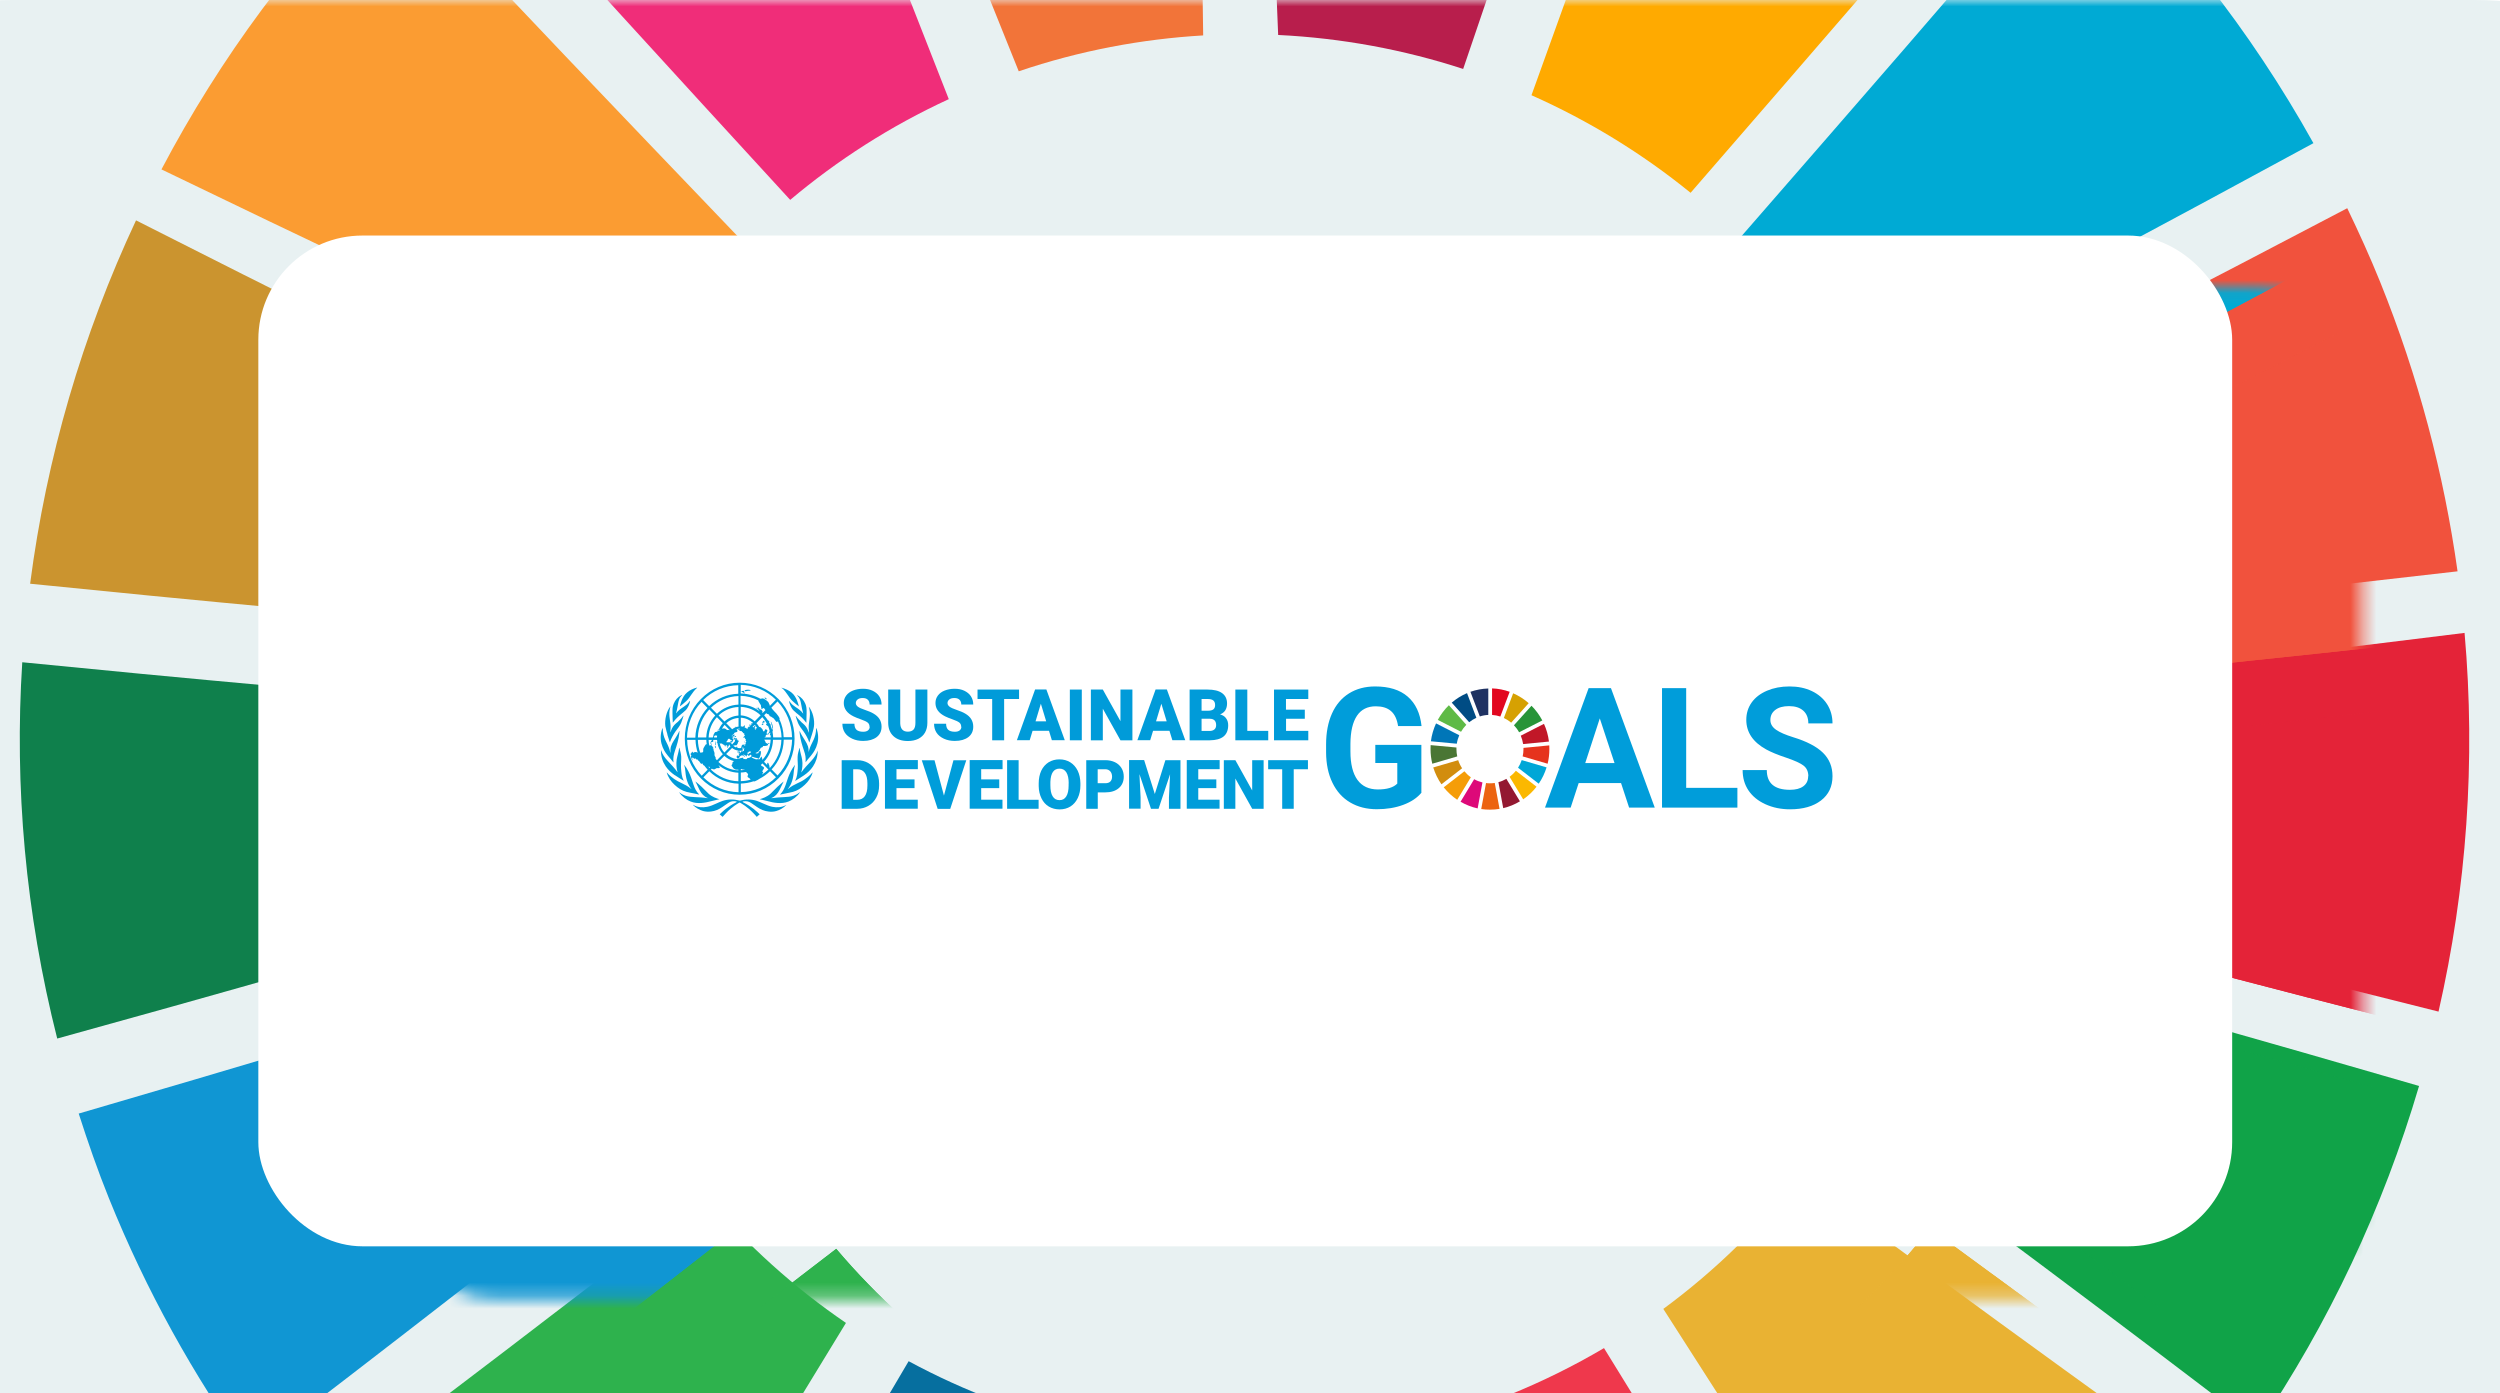 <svg width="192" height="107" viewBox="0 0 192 107" fill="none" xmlns="http://www.w3.org/2000/svg">
<rect x="-31" width="253.034" height="113.579" rx="32" fill="#E8F1F2"/>
<mask id="mask0_558_825" style="mask-type:alpha" maskUnits="userSpaceOnUse" x="-31" y="0" width="254" height="114">
<rect x="-31" width="253.034" height="113.579" rx="32" fill="#E8F1F2"/>
</mask>
<g mask="url(#mask0_558_825)">
<path d="M58.483 -29.544C49.303 -25.605 41.063 -20.372 33.889 -14.136C37.669 -9.912 41.903 -5.205 47.534 0.977C51.39 5.213 56.178 10.43 60.687 15.351C64.311 12.302 68.381 9.681 72.867 7.615C70.436 1.41 67.856 -5.161 65.787 -10.493C62.759 -18.291 60.5 -24.216 58.484 -29.544H58.483Z" fill="#F02D79"/>
<path d="M63.527 -31.545C65.588 -26.243 67.913 -20.309 71.024 -12.501C73.132 -7.209 75.762 -0.685 78.239 5.476C82.915 3.892 87.673 2.998 92.404 2.72C92.312 -3.972 92.206 -11.067 92.144 -16.814C92.054 -25.152 92.023 -31.468 92.01 -37.151C82.503 -36.789 72.911 -34.954 63.528 -31.545L63.527 -31.545Z" fill="#F27439"/>
<path d="M29.682 -10.264C22.695 -3.398 16.894 4.472 12.4 13.01C17.531 15.493 23.296 18.261 30.916 21.865C36.062 24.3 42.428 27.283 48.436 30.104C50.794 25.938 53.699 22.071 57.114 18.628C52.432 13.736 47.448 8.538 43.433 4.319C37.77 -1.636 33.525 -6.155 29.68 -10.264H29.682Z" fill="#FB9C32"/>
<path d="M96.713 -37.216C96.877 -31.464 97.083 -24.956 97.403 -16.417C97.612 -10.798 97.898 -3.871 98.163 2.686C103.023 2.922 107.799 3.804 112.371 5.295C114.55 -1.102 116.858 -7.905 118.746 -13.399C121.42 -21.181 123.474 -27.042 125.349 -32.353C116.18 -35.417 106.525 -37.095 96.713 -37.216Z" fill="#B81E4C"/>
<path d="M10.447 16.923C6.326 25.716 3.572 35.131 2.314 44.83C8.012 45.408 14.434 46.043 22.885 46.827C28.505 47.349 35.444 47.966 42.004 48.555C42.753 43.754 44.144 39.088 46.119 34.68C40.129 31.726 33.776 28.606 28.642 26.055C21.166 22.343 15.519 19.498 10.447 16.924V16.923Z" fill="#CB942F"/>
<path d="M130.986 -30.268C129.125 -24.91 127.048 -18.973 124.255 -11.144C122.317 -5.71 119.892 0.994 117.617 7.314C121.985 9.256 126.1 11.769 129.837 14.807C134.275 9.685 139.012 4.232 142.817 -0.187C148.179 -6.413 152.191 -11.127 155.811 -15.403C148.324 -21.635 139.935 -26.629 130.986 -30.268H130.986Z" fill="#FFAA00"/>
<path d="M1.71 50.861C1.096 60.402 1.959 70.139 4.394 79.76C9.877 78.246 16.013 76.536 24.093 74.23C29.572 72.666 36.334 70.706 42.715 68.864C41.623 64.077 41.214 59.25 41.424 54.497C34.749 53.911 27.67 53.3 21.939 52.781C13.645 52.029 7.367 51.422 1.711 50.861H1.71Z" fill="#0F804C"/>
<path d="M159.716 -11.949C155.981 -7.554 151.767 -2.623 146.196 3.818C142.519 8.068 137.967 13.287 133.66 18.235C137.073 21.597 140.072 25.451 142.544 29.745C148.373 26.664 154.543 23.409 159.532 20.753C166.998 16.779 172.65 13.724 177.67 10.995C172.82 2.285 166.735 -5.41 159.716 -11.949Z" fill="#00AAD4"/>
<path d="M6.045 85.523C6.747 87.709 7.502 89.889 8.375 92.052C11.232 99.129 14.867 105.651 19.116 111.597C23.72 108.087 28.942 104.077 35.753 98.787C40.136 95.382 45.521 91.169 50.632 87.175C48.552 84.084 46.752 80.739 45.302 77.146C44.895 76.137 44.53 75.12 44.188 74.102C37.864 76.023 31.18 78.06 25.752 79.691C17.683 82.115 11.542 83.921 6.045 85.522V85.523Z" fill="#1096D3"/>
<path d="M180.268 15.991C175.191 18.659 169.498 21.633 161.988 25.499C156.96 28.088 150.748 31.252 144.873 34.253C145.22 35.01 145.555 35.775 145.87 36.554C147.413 40.376 148.473 44.269 149.108 48.174C155.61 47.496 162.477 46.785 168.042 46.187C176.546 45.274 183.021 44.542 188.74 43.878C187.694 36.413 185.742 28.957 182.794 21.65C182.014 19.719 181.158 17.841 180.268 15.991Z" fill="#F1523D"/>
<path d="M149.686 53.251C150.013 58.161 149.67 63.043 148.693 67.771C155.023 69.427 161.708 71.178 167.132 72.58C175.397 74.714 181.699 76.303 187.279 77.691C189.429 68.264 190.149 58.46 189.278 48.607C183.572 49.321 177.167 50.105 168.744 51.085C163.14 51.737 156.229 52.511 149.686 53.251Z" fill="#E42338"/>
<path d="M54.225 91.913C48.945 95.966 43.357 100.265 38.816 103.728C32.147 108.815 27.065 112.641 22.498 116.064C28.701 123.728 36.012 130.253 44.077 135.531C47.103 130.698 50.486 125.267 54.899 118.082C57.87 113.242 61.52 107.253 64.969 101.6C61.007 98.894 57.389 95.644 54.226 91.913H54.225Z" fill="#2EB24D"/>
<path d="M147.466 72.579C146.059 77.209 144.039 81.635 141.461 85.737C146.751 89.675 152.344 93.828 156.867 97.216C163.662 102.304 168.813 106.205 173.389 109.695C178.863 101.62 183.03 92.738 185.784 83.402C180.355 81.824 174.303 80.08 166.285 77.825C160.757 76.263 153.91 74.372 147.465 72.579H147.466Z" fill="#10A348"/>
<path d="M69.783 104.54C66.499 110.122 63.025 115.997 60.228 120.78C55.877 128.218 52.587 133.918 49.709 138.94C58.266 143.716 67.535 147.141 77.171 149.073C78.055 143.304 79.076 136.753 80.465 128.201C81.341 122.757 82.461 116.068 83.515 109.706C78.723 108.606 74.099 106.871 69.783 104.54Z" fill="#066F9F"/>
<path d="M138.217 90.342C135.234 94.147 131.733 97.589 127.742 100.524C131.232 105.967 134.901 111.706 137.9 116.353C142.583 123.612 146.194 129.138 149.38 133.982C157.539 128.302 164.618 121.462 170.456 113.766C165.774 110.417 160.525 106.644 153.658 101.644C149.108 98.331 143.518 94.224 138.218 90.342H138.217Z" fill="#E9B233"/>
<path d="M123.187 103.534C120.877 104.897 118.44 106.106 115.879 107.14C113.894 107.942 111.888 108.6 109.873 109.154C111.075 115.614 112.344 122.441 113.393 127.972C114.981 136.349 116.228 142.72 117.348 148.356C121.859 147.276 126.347 145.855 130.779 144.066C135.51 142.156 139.992 139.894 144.226 137.343C141.207 132.571 137.883 127.291 133.525 120.276C130.464 115.363 126.723 109.268 123.188 103.535L123.187 103.534Z" fill="#EF384C"/>
</g>
<g filter="url(#filter0_d_558_825)">
<mask id="mask1_558_825" style="mask-type:alpha" maskUnits="userSpaceOnUse" x="19" y="18" width="153" height="78">
<rect x="19.836" y="18.09" width="151.591" height="77.627" rx="8" fill="#D9D9D9"/>
</mask>
<g mask="url(#mask1_558_825)">
<g filter="url(#filter1_f_558_825)">
<path d="M29.678 -10.265C22.692 -3.399 16.89 4.471 12.396 13.009C17.527 15.492 23.292 18.26 30.912 21.864C36.058 24.299 42.425 27.282 48.432 30.103C50.79 25.937 53.695 22.07 57.11 18.627C52.428 13.736 47.444 8.537 43.429 4.318C37.766 -1.637 33.521 -6.156 29.676 -10.265H29.678Z" fill="#FB9C32"/>
<path d="M10.443 16.922C6.323 25.715 3.568 35.13 2.311 44.829C8.008 45.407 14.43 46.042 22.881 46.826C28.501 47.348 35.44 47.965 42 48.554C42.749 43.754 44.14 39.087 46.115 34.679C40.125 31.725 33.772 28.605 28.638 26.054C21.162 22.342 15.515 19.497 10.443 16.923V16.922Z" fill="#CB942F"/>
<path d="M1.707 50.86C1.092 60.401 1.955 70.138 4.39 79.759C9.874 78.245 16.009 76.535 24.089 74.229C29.568 72.665 36.33 70.705 42.711 68.862C41.619 64.076 41.21 59.249 41.42 54.496C34.745 53.91 27.666 53.299 21.935 52.78C13.641 52.028 7.364 51.42 1.707 50.86H1.707Z" fill="#0F804C"/>
<path d="M159.712 -11.95C155.977 -7.555 151.763 -2.624 146.192 3.817C142.515 8.067 137.963 13.286 133.656 18.235C137.069 21.596 140.068 25.45 142.54 29.744C148.369 26.663 154.539 23.408 159.528 20.753C166.994 16.778 172.646 13.723 177.666 10.994C172.816 2.284 166.731 -5.411 159.712 -11.95Z" fill="#00AAD4"/>
<path d="M6.041 85.523C6.743 87.709 7.498 89.889 8.371 92.052C11.228 99.129 14.863 105.651 19.112 111.597C23.716 108.087 28.939 104.077 35.749 98.787C40.132 95.382 45.517 91.169 50.628 87.175C48.548 84.084 46.748 80.739 45.298 77.146C44.891 76.137 44.526 75.12 44.184 74.102C37.86 76.023 31.176 78.06 25.748 79.691C17.679 82.115 11.538 83.921 6.041 85.522V85.523Z" fill="#1096D3"/>
<path d="M180.264 15.992C175.187 18.66 169.495 21.634 161.984 25.5C156.956 28.089 150.744 31.253 144.869 34.254C145.216 35.011 145.551 35.776 145.866 36.555C147.409 40.377 148.469 44.27 149.104 48.175C155.606 47.497 162.473 46.786 168.039 46.188C176.542 45.275 183.017 44.543 188.736 43.879C187.69 36.414 185.738 28.959 182.79 21.651C182.01 19.72 181.154 17.842 180.264 15.992Z" fill="#F1523D"/>
<path d="M149.682 53.25C150.009 58.16 149.666 63.042 148.689 67.77C155.019 69.425 161.704 71.177 167.129 72.579C175.393 74.713 181.695 76.302 187.275 77.69C189.425 68.263 190.145 58.459 189.274 48.606C183.568 49.319 177.163 50.104 168.74 51.084C163.136 51.736 156.225 52.511 149.682 53.25Z" fill="#E42338"/>
<path d="M54.222 91.912C48.941 95.965 43.353 100.264 38.812 103.727C32.143 108.814 27.061 112.64 22.494 116.063C28.697 123.727 36.008 130.252 44.073 135.53C47.099 130.697 50.482 125.266 54.895 118.081C57.866 113.241 61.517 107.252 64.966 101.599C61.003 98.893 57.385 95.643 54.222 91.912H54.222Z" fill="#2EB24D"/>
<path d="M147.462 72.578C146.055 77.208 144.035 81.634 141.457 85.737C146.747 89.674 152.34 93.828 156.863 97.215C163.658 102.303 168.809 106.204 173.385 109.694C178.859 101.619 183.026 92.737 185.78 83.401C180.351 81.823 174.299 80.079 166.281 77.824C160.754 76.263 153.906 74.371 147.461 72.578H147.462Z" fill="#10A348"/>
<path d="M138.213 90.341C135.23 94.147 131.729 97.588 127.738 100.523C131.228 105.966 134.897 111.705 137.896 116.352C142.579 123.611 146.19 129.138 149.377 133.981C157.535 128.301 164.614 121.461 170.452 113.765C165.77 110.416 160.521 106.643 153.654 101.643C149.104 98.33 143.514 94.223 138.214 90.341H138.213Z" fill="#E9B233"/>
</g>
<g filter="url(#filter2_f_558_825)">
<path d="M29.678 -10.265C22.692 -3.399 16.89 4.471 12.396 13.009C17.527 15.492 23.292 18.26 30.912 21.864C36.058 24.299 42.425 27.282 48.432 30.103C50.79 25.937 53.695 22.07 57.11 18.627C52.428 13.736 47.444 8.537 43.429 4.318C37.766 -1.637 33.521 -6.156 29.676 -10.265H29.678Z" fill="#FB9C32"/>
<path d="M10.443 16.922C6.323 25.715 3.568 35.13 2.311 44.829C8.008 45.407 14.43 46.042 22.881 46.826C28.501 47.348 35.44 47.965 42 48.554C42.749 43.754 44.14 39.087 46.115 34.679C40.125 31.725 33.772 28.605 28.638 26.054C21.162 22.342 15.515 19.497 10.443 16.923V16.922Z" fill="#CB942F"/>
<path d="M1.707 50.86C1.092 60.401 1.955 70.138 4.39 79.759C9.874 78.245 16.009 76.535 24.089 74.229C29.568 72.665 36.33 70.705 42.711 68.862C41.619 64.076 41.21 59.249 41.42 54.496C34.745 53.91 27.666 53.299 21.935 52.78C13.641 52.028 7.364 51.42 1.707 50.86H1.707Z" fill="#0F804C"/>
<path d="M159.712 -11.95C155.977 -7.555 151.763 -2.624 146.192 3.817C142.515 8.067 137.963 13.286 133.656 18.235C137.069 21.596 140.068 25.45 142.54 29.744C148.369 26.663 154.539 23.408 159.528 20.753C166.994 16.778 172.646 13.723 177.666 10.994C172.816 2.284 166.731 -5.411 159.712 -11.95Z" fill="#00AAD4"/>
<path d="M6.041 85.523C6.743 87.709 7.498 89.889 8.371 92.052C11.228 99.129 14.863 105.651 19.112 111.597C23.716 108.087 28.939 104.077 35.749 98.787C40.132 95.382 45.517 91.169 50.628 87.175C48.548 84.084 46.748 80.739 45.298 77.146C44.891 76.137 44.526 75.12 44.184 74.102C37.86 76.023 31.176 78.06 25.748 79.691C17.679 82.115 11.538 83.921 6.041 85.522V85.523Z" fill="#1096D3"/>
<path d="M180.264 15.992C175.187 18.66 169.495 21.634 161.984 25.5C156.956 28.089 150.744 31.253 144.869 34.254C145.216 35.011 145.551 35.776 145.866 36.555C147.409 40.377 148.469 44.27 149.104 48.175C155.606 47.497 162.473 46.786 168.039 46.188C176.542 45.275 183.017 44.543 188.736 43.879C187.69 36.414 185.738 28.959 182.79 21.651C182.01 19.72 181.154 17.842 180.264 15.992Z" fill="#F1523D"/>
<path d="M149.682 53.25C150.009 58.16 149.666 63.042 148.689 67.77C155.019 69.425 161.704 71.177 167.129 72.579C175.393 74.713 181.695 76.302 187.275 77.69C189.425 68.263 190.145 58.459 189.274 48.606C183.568 49.319 177.163 50.104 168.74 51.084C163.136 51.736 156.225 52.511 149.682 53.25Z" fill="#E42338"/>
<path d="M54.222 91.912C48.941 95.965 43.353 100.264 38.812 103.727C32.143 108.814 27.061 112.64 22.494 116.063C28.697 123.727 36.008 130.252 44.073 135.53C47.099 130.697 50.482 125.266 54.895 118.081C57.866 113.241 61.517 107.252 64.966 101.599C61.003 98.893 57.385 95.643 54.222 91.912H54.222Z" fill="#2EB24D"/>
<path d="M147.462 72.578C146.055 77.208 144.035 81.634 141.457 85.737C146.747 89.674 152.34 93.828 156.863 97.215C163.658 102.303 168.809 106.204 173.385 109.694C178.859 101.619 183.026 92.737 185.78 83.401C180.351 81.823 174.299 80.079 166.281 77.824C160.754 76.263 153.906 74.371 147.461 72.578H147.462Z" fill="#10A348"/>
<path d="M138.213 90.341C135.23 94.147 131.729 97.588 127.738 100.523C131.228 105.966 134.897 111.705 137.896 116.352C142.579 123.611 146.19 129.138 149.377 133.981C157.535 128.301 164.614 121.461 170.452 113.765C165.77 110.416 160.521 106.643 153.654 101.643C149.104 98.33 143.514 94.223 138.214 90.341H138.213Z" fill="#E9B233"/>
</g>
</g>
</g>
<g style="mix-blend-mode:soft-light">
<rect x="19.84" y="18.09" width="151.591" height="77.627" rx="8" fill="white"/>
</g>
<g clip-path="url(#clip0_558_825)">
<path d="M109.181 60.862C108.846 61.273 108.377 61.587 107.767 61.813C107.158 62.039 106.481 62.148 105.744 62.148C104.966 62.148 104.283 61.977 103.693 61.628C103.104 61.28 102.655 60.781 102.333 60.117C102.011 59.461 101.85 58.681 101.844 57.792V57.17C101.844 56.254 101.998 55.461 102.299 54.791C102.601 54.12 103.037 53.608 103.606 53.252C104.176 52.897 104.846 52.719 105.61 52.719C106.675 52.719 107.513 52.979 108.109 53.498C108.712 54.018 109.067 54.77 109.175 55.762H107.372C107.292 55.235 107.111 54.852 106.823 54.606C106.541 54.36 106.152 54.244 105.657 54.244C105.027 54.244 104.544 54.483 104.216 54.968C103.888 55.454 103.72 56.172 103.713 57.122V57.71C103.713 58.675 103.894 59.399 104.249 59.892C104.605 60.384 105.134 60.63 105.824 60.63C106.521 60.63 107.017 60.48 107.312 60.179V58.599H105.623V57.204H109.161V60.869L109.181 60.862Z" fill="#009DDA"/>
<path d="M124.493 60.138H121.243L120.626 62.025H118.656L122.007 52.849H123.722L127.086 62.025H125.116L124.493 60.131V60.138ZM121.745 58.606H123.997L122.864 55.173L121.745 58.606Z" fill="#009DDA"/>
<path d="M129.499 60.507H133.432V62.025H127.643V52.849H129.499V60.507Z" fill="#009DDA"/>
<path d="M138.88 59.618C138.88 59.263 138.759 58.989 138.511 58.797C138.263 58.606 137.821 58.408 137.178 58.189C136.534 57.977 136.025 57.765 135.65 57.56C134.631 56.999 134.115 56.24 134.115 55.283C134.115 54.791 134.249 54.346 134.524 53.956C134.799 53.567 135.194 53.266 135.704 53.047C136.22 52.828 136.789 52.719 137.432 52.719C138.076 52.719 138.645 52.835 139.148 53.074C139.65 53.314 140.039 53.649 140.32 54.08C140.595 54.51 140.736 55.003 140.736 55.556H138.88C138.88 55.139 138.752 54.811 138.491 54.579C138.23 54.346 137.868 54.23 137.399 54.23C136.943 54.23 136.595 54.326 136.34 54.524C136.085 54.722 135.965 54.975 135.965 55.297C135.965 55.597 136.112 55.844 136.407 56.049C136.702 56.254 137.138 56.438 137.707 56.616C138.759 56.938 139.53 57.341 140.012 57.82C140.495 58.298 140.736 58.893 140.736 59.611C140.736 60.404 140.441 61.027 139.851 61.478C139.262 61.929 138.471 62.155 137.473 62.155C136.782 62.155 136.152 62.025 135.583 61.765C135.013 61.505 134.584 61.15 134.283 60.705C133.981 60.254 133.834 59.734 133.834 59.139H135.69C135.69 60.151 136.28 60.657 137.466 60.657C137.908 60.657 138.25 60.569 138.498 60.384C138.746 60.199 138.866 59.946 138.866 59.618H138.88Z" fill="#009DDA"/>
<path d="M112.204 56.206C112.318 56.007 112.452 55.83 112.613 55.665L111.273 54.161C110.938 54.489 110.65 54.872 110.422 55.289L112.204 56.199V56.206Z" fill="#5FBA46"/>
<path d="M115.494 55.139C115.695 55.235 115.889 55.358 116.057 55.502L117.404 54.004C117.049 53.69 116.647 53.437 116.211 53.245L115.494 55.146V55.139Z" fill="#D6A102"/>
<path d="M118.577 55.591L116.795 56.5C116.882 56.705 116.942 56.917 116.976 57.143L118.959 56.952C118.899 56.473 118.772 56.015 118.577 55.591Z" fill="#C11728"/>
<path d="M116.667 56.24L118.449 55.33C118.228 54.913 117.947 54.53 117.618 54.202L116.271 55.7C116.426 55.864 116.56 56.041 116.667 56.24Z" fill="#289438"/>
<path d="M111.855 57.532C111.855 57.491 111.855 57.45 111.855 57.409L109.872 57.225C109.872 57.327 109.865 57.423 109.865 57.526C109.865 57.915 109.912 58.291 109.999 58.654L111.916 58.093C111.875 57.908 111.855 57.724 111.855 57.526" fill="#4A7634"/>
<path d="M116.418 59.194C116.277 59.372 116.116 59.523 115.936 59.659L116.981 61.389C117.37 61.123 117.718 60.794 118.006 60.418L116.418 59.194Z" fill="#FBB800"/>
<path d="M117.002 57.532C117.002 57.724 116.982 57.908 116.941 58.093L118.858 58.654C118.945 58.298 118.992 57.922 118.992 57.532C118.992 57.437 118.992 57.341 118.985 57.245L117.002 57.437C117.002 57.437 117.002 57.498 117.002 57.532Z" fill="#E6331D"/>
<path d="M112.465 59.235L110.877 60.466C111.172 60.835 111.52 61.157 111.916 61.423L112.961 59.694C112.773 59.564 112.612 59.406 112.465 59.235Z" fill="#F59D08"/>
<path d="M111.883 57.116C111.916 56.89 111.983 56.671 112.07 56.466L110.288 55.557C110.094 55.987 109.953 56.446 109.893 56.931L111.876 57.116H111.883Z" fill="#0076B8"/>
<path d="M116.733 61.546L115.688 59.816C115.5 59.926 115.293 60.015 115.078 60.069L115.447 62.066C115.909 61.957 116.338 61.779 116.733 61.539" fill="#931831"/>
<path d="M116.867 58.374C116.8 58.579 116.707 58.778 116.586 58.962L118.174 60.186C118.435 59.81 118.636 59.386 118.777 58.935L116.861 58.374H116.867Z" fill="#00A7D7"/>
<path d="M114.796 60.131C114.676 60.151 114.549 60.158 114.428 60.158C114.327 60.158 114.227 60.158 114.126 60.138L113.758 62.134C113.979 62.169 114.2 62.182 114.428 62.182C114.683 62.182 114.924 62.162 115.165 62.121L114.796 60.124V60.131Z" fill="#EC6411"/>
<path d="M114.59 54.907C114.811 54.92 115.025 54.962 115.226 55.03L115.943 53.129C115.515 52.978 115.066 52.883 114.59 52.869V54.9V54.907Z" fill="#E2071F"/>
<path d="M113.845 60.09C113.624 60.035 113.41 59.953 113.215 59.844L112.17 61.574C112.572 61.806 113.014 61.984 113.483 62.087L113.852 60.09H113.845Z" fill="#DD0979"/>
<path d="M113.651 55.023C113.859 54.955 114.074 54.914 114.301 54.907V52.876C113.826 52.89 113.363 52.978 112.928 53.129L113.651 55.023Z" fill="#1F3262"/>
<path d="M112.29 59.003C112.163 58.812 112.062 58.606 111.989 58.381L110.072 58.942C110.22 59.407 110.434 59.844 110.702 60.234L112.29 59.003Z" fill="#D28D0E"/>
<path d="M112.834 55.467C113.002 55.331 113.189 55.214 113.384 55.126L112.667 53.231C112.238 53.416 111.843 53.662 111.494 53.963L112.834 55.467Z" fill="#004C84"/>
<path d="M66.779 55.816C66.779 55.679 66.732 55.57 66.639 55.495C66.545 55.42 66.377 55.338 66.136 55.255C65.895 55.173 65.7 55.091 65.546 55.016C65.05 54.77 64.802 54.428 64.802 53.99C64.802 53.772 64.863 53.587 64.99 53.416C65.111 53.252 65.285 53.122 65.513 53.033C65.741 52.944 65.995 52.897 66.277 52.897C66.558 52.897 66.799 52.944 67.014 53.047C67.228 53.15 67.403 53.286 67.523 53.471C67.644 53.656 67.704 53.867 67.704 54.107H66.786C66.786 53.95 66.739 53.826 66.645 53.737C66.552 53.649 66.424 53.608 66.257 53.608C66.089 53.608 65.962 53.642 65.868 53.717C65.774 53.792 65.727 53.888 65.727 53.997C65.727 54.1 65.781 54.189 65.881 54.271C65.989 54.353 66.169 54.435 66.438 54.524C66.699 54.613 66.92 54.702 67.088 54.804C67.503 55.044 67.704 55.379 67.704 55.809C67.704 56.151 67.577 56.418 67.329 56.609C67.074 56.801 66.732 56.903 66.29 56.903C65.982 56.903 65.7 56.849 65.453 56.733C65.205 56.616 65.01 56.466 64.883 56.267C64.756 56.069 64.695 55.844 64.695 55.584H65.62C65.62 55.796 65.674 55.946 65.781 56.049C65.888 56.144 66.056 56.199 66.297 56.199C66.451 56.199 66.572 56.165 66.659 56.097C66.746 56.028 66.793 55.932 66.793 55.816H66.779Z" fill="#009BD9"/>
<path d="M71.222 52.958V55.508C71.222 55.796 71.161 56.049 71.041 56.261C70.92 56.473 70.746 56.63 70.518 56.746C70.29 56.855 70.029 56.91 69.721 56.91C69.258 56.91 68.89 56.787 68.622 56.541C68.354 56.295 68.22 55.96 68.213 55.529V52.958H69.138V55.55C69.151 55.974 69.345 56.192 69.721 56.192C69.908 56.192 70.056 56.138 70.156 56.035C70.257 55.926 70.304 55.755 70.304 55.515V52.958H71.222Z" fill="#009BD9"/>
<path d="M73.82 55.816C73.82 55.679 73.773 55.57 73.68 55.495C73.586 55.42 73.418 55.338 73.177 55.255C72.936 55.173 72.742 55.091 72.587 55.016C72.091 54.77 71.844 54.428 71.844 53.99C71.844 53.772 71.904 53.587 72.031 53.416C72.152 53.252 72.326 53.122 72.554 53.033C72.782 52.944 73.036 52.897 73.318 52.897C73.599 52.897 73.84 52.944 74.055 53.047C74.269 53.15 74.444 53.286 74.564 53.471C74.685 53.656 74.745 53.867 74.745 54.107H73.827C73.827 53.95 73.78 53.826 73.686 53.737C73.593 53.649 73.465 53.608 73.298 53.608C73.13 53.608 73.003 53.642 72.909 53.717C72.815 53.792 72.768 53.888 72.768 53.997C72.768 54.1 72.822 54.189 72.922 54.271C73.03 54.353 73.21 54.435 73.479 54.524C73.74 54.613 73.961 54.702 74.129 54.804C74.544 55.044 74.745 55.379 74.745 55.809C74.745 56.151 74.618 56.418 74.37 56.609C74.115 56.801 73.773 56.903 73.331 56.903C73.023 56.903 72.742 56.849 72.493 56.733C72.246 56.616 72.051 56.466 71.924 56.267C71.797 56.069 71.736 55.844 71.736 55.584H72.661C72.661 55.796 72.715 55.946 72.822 56.049C72.929 56.144 73.097 56.199 73.338 56.199C73.492 56.199 73.613 56.165 73.7 56.097C73.787 56.028 73.834 55.932 73.834 55.816H73.82Z" fill="#009BD9"/>
<path d="M78.264 53.683H77.118V56.855H76.2V53.683H75.074V52.958H78.264V53.683Z" fill="#009BD9"/>
<path d="M80.562 56.124H79.302L79.081 56.849H78.096L79.496 52.951H80.361L81.775 56.849H80.783L80.562 56.124ZM79.523 55.399H80.347L79.938 54.045L79.53 55.399H79.523Z" fill="#009BD9"/>
<path d="M83.082 56.855H82.164V52.958H83.082V56.855Z" fill="#009BD9"/>
<path d="M86.969 56.855H86.051L84.697 54.428V56.855H83.779V52.958H84.697L86.051 55.385V52.958H86.969V56.855Z" fill="#009BD9"/>
<path d="M89.816 56.124H88.556L88.335 56.849H87.35L88.75 52.951H89.615L91.028 56.849H90.037L89.816 56.124ZM88.777 55.399H89.601L89.192 54.045L88.784 55.399H88.777Z" fill="#009BD9"/>
<path d="M91.363 56.855V52.958H92.737C93.226 52.958 93.601 53.047 93.856 53.231C94.111 53.416 94.238 53.683 94.238 54.032C94.238 54.23 94.191 54.408 94.104 54.551C94.01 54.695 93.876 54.797 93.702 54.866C93.903 54.92 94.057 55.016 94.164 55.167C94.272 55.31 94.325 55.488 94.325 55.7C94.325 56.083 94.204 56.37 93.97 56.562C93.735 56.753 93.38 56.849 92.918 56.855H91.37H91.363ZM92.281 54.585H92.764C92.965 54.585 93.106 54.544 93.193 54.476C93.28 54.401 93.32 54.291 93.32 54.148C93.32 53.984 93.273 53.867 93.179 53.792C93.085 53.717 92.938 53.683 92.73 53.683H92.281V54.585ZM92.281 55.201V56.138H92.884C93.052 56.138 93.179 56.096 93.266 56.021C93.353 55.946 93.4 55.837 93.4 55.693C93.4 55.372 93.24 55.208 92.925 55.201H92.281Z" fill="#009BD9"/>
<path d="M95.8 56.131H97.401V56.855H94.875V52.958H95.793V56.131H95.8Z" fill="#009BD9"/>
<path d="M100.216 55.201H98.769V56.131H100.477V56.855H97.844V52.958H100.477V53.683H98.762V54.503H100.209V55.201H100.216Z" fill="#009BD9"/>
<path d="M64.641 62.114V58.381H65.82C66.142 58.381 66.436 58.456 66.691 58.606C66.946 58.757 67.153 58.969 67.294 59.242C67.442 59.516 67.515 59.824 67.515 60.159V60.33C67.515 60.672 67.442 60.979 67.301 61.246C67.16 61.519 66.959 61.731 66.704 61.882C66.45 62.032 66.162 62.114 65.847 62.114H64.641ZM65.525 59.078V61.424H65.833C66.088 61.424 66.282 61.335 66.416 61.15C66.55 60.965 66.617 60.692 66.617 60.33V60.166C66.617 59.803 66.55 59.536 66.416 59.352C66.282 59.167 66.081 59.078 65.827 59.078H65.532H65.525Z" fill="#009DDA"/>
<path d="M70.236 60.528H68.849V61.417H70.484V62.108H67.965V58.374H70.491V59.072H68.849V59.858H70.236V60.521V60.528Z" fill="#009DDA"/>
<path d="M72.495 61.102L73.225 58.388H74.21L72.978 62.121H72.013L70.793 58.388H71.771L72.495 61.102Z" fill="#009DDA"/>
<path d="M76.742 60.528H75.355V61.417H76.99V62.108H74.471V58.374H76.997V59.072H75.355V59.858H76.742V60.521V60.528Z" fill="#009DDA"/>
<path d="M78.23 61.424H79.765V62.114H77.346V58.381H78.23V61.424Z" fill="#009DDA"/>
<path d="M82.975 60.323C82.975 60.685 82.907 61.007 82.773 61.287C82.639 61.567 82.452 61.786 82.211 61.937C81.969 62.087 81.688 62.162 81.38 62.162C81.072 62.162 80.79 62.087 80.549 61.943C80.308 61.8 80.12 61.588 79.986 61.314C79.852 61.041 79.778 60.733 79.772 60.377V60.166C79.772 59.803 79.838 59.475 79.966 59.195C80.1 58.914 80.287 58.702 80.529 58.545C80.777 58.395 81.051 58.319 81.366 58.319C81.681 58.319 81.949 58.395 82.197 58.545C82.438 58.695 82.626 58.907 82.767 59.188C82.901 59.468 82.968 59.783 82.975 60.145V60.316V60.323ZM82.077 60.166C82.077 59.796 82.016 59.516 81.896 59.318C81.775 59.126 81.601 59.031 81.373 59.031C80.931 59.031 80.696 59.365 80.669 60.042V60.316C80.669 60.678 80.723 60.966 80.844 61.157C80.964 61.355 81.138 61.451 81.373 61.451C81.608 61.451 81.768 61.355 81.889 61.164C82.01 60.972 82.07 60.692 82.07 60.33V60.159L82.077 60.166Z" fill="#009DDA"/>
<path d="M84.308 60.849V62.114H83.424V58.381H84.885C85.166 58.381 85.414 58.436 85.628 58.538C85.843 58.641 86.01 58.791 86.131 58.989C86.252 59.181 86.305 59.407 86.305 59.653C86.305 60.015 86.178 60.309 85.923 60.528C85.669 60.747 85.32 60.856 84.871 60.856H84.308V60.849ZM84.308 60.152H84.885C85.052 60.152 85.186 60.111 85.273 60.022C85.36 59.933 85.407 59.81 85.407 59.653C85.407 59.482 85.36 59.338 85.267 59.236C85.173 59.133 85.045 59.078 84.891 59.078H84.302V60.152H84.308Z" fill="#009DDA"/>
<path d="M87.872 58.381L88.69 60.979L89.501 58.381H90.66V62.114H89.775V61.246L89.862 59.461L88.978 62.114H88.395L87.51 59.454L87.597 61.239V62.108H86.713V58.374H87.872V58.381Z" fill="#009DDA"/>
<path d="M93.414 60.528H92.027V61.417H93.662V62.108H91.143V58.374H93.669V59.072H92.027V59.858H93.414V60.521V60.528Z" fill="#009DDA"/>
<path d="M97.046 62.114H96.168L94.875 59.789V62.114H93.99V58.381H94.875L96.168 60.706V58.381H97.046V62.114Z" fill="#009DDA"/>
<path d="M100.457 59.078H99.358V62.114H98.473V59.078H97.394V58.381H100.45V59.078H100.457Z" fill="#009DDA"/>
<path d="M60.379 61.813C60.379 61.813 60.392 61.813 60.392 61.82C60.171 62.052 59.889 62.21 59.621 62.285C59.42 62.346 59.219 62.353 59.012 62.326C58.69 62.292 58.409 62.162 58.147 61.984C57.986 61.875 57.832 61.772 57.678 61.663C57.497 61.54 57.303 61.512 57.089 61.546C56.975 61.56 57.062 61.615 57.082 61.622C57.363 61.758 57.625 61.929 57.873 62.121C58.04 62.244 58.342 62.538 58.342 62.538L58.12 62.736C58.12 62.736 57.953 62.538 57.873 62.463C57.383 61.943 56.948 61.711 56.854 61.656C56.834 61.649 56.821 61.635 56.807 61.635C56.794 61.635 56.774 61.642 56.76 61.656C56.666 61.711 56.231 61.943 55.742 62.463C55.668 62.538 55.494 62.736 55.494 62.736L55.273 62.538C55.273 62.538 55.574 62.244 55.742 62.121C55.99 61.929 56.251 61.758 56.532 61.622C56.553 61.615 56.633 61.56 56.526 61.546C56.318 61.512 56.117 61.533 55.936 61.663C55.782 61.772 55.621 61.882 55.467 61.984C55.206 62.162 54.924 62.292 54.602 62.326C54.395 62.346 54.194 62.34 53.993 62.285C53.725 62.203 53.437 62.046 53.215 61.82C53.215 61.82 53.229 61.813 53.236 61.813C53.256 61.82 53.269 61.827 53.282 61.84C53.611 62.011 53.953 62.032 54.308 61.964C54.549 61.916 54.777 61.82 54.998 61.717C55.159 61.649 55.319 61.567 55.487 61.512C55.916 61.369 56.352 61.369 56.794 61.485C56.8 61.485 56.807 61.485 56.814 61.485C56.821 61.485 56.827 61.485 56.834 61.485C57.27 61.369 57.712 61.369 58.141 61.512C58.308 61.567 58.469 61.649 58.63 61.717C58.858 61.813 59.079 61.916 59.32 61.964C59.675 62.032 60.017 62.011 60.345 61.84C60.365 61.834 60.372 61.827 60.392 61.813H60.379ZM61.411 60.856C61.223 60.999 61.102 61.054 60.948 61.109C60.714 61.191 60.466 61.205 60.218 61.218C59.896 61.239 59.581 61.252 59.266 61.3C59.246 61.3 59.239 61.3 59.246 61.287C59.528 61.177 59.722 60.958 59.869 60.671C59.97 60.473 60.138 60.097 60.178 60.035V60.022C60.158 60.028 59.843 60.302 59.702 60.432C59.528 60.596 59.36 60.774 59.186 60.945C58.911 61.211 58.516 61.328 58.375 61.369C58.375 61.369 58.368 61.369 58.362 61.369C58.362 61.369 58.362 61.382 58.355 61.382C58.469 61.41 58.784 61.478 58.951 61.526C59.206 61.594 59.461 61.656 59.722 61.669C60.003 61.69 60.292 61.663 60.553 61.56C60.855 61.444 61.223 61.177 61.437 60.856C61.431 60.856 61.417 60.856 61.417 60.856H61.411ZM62.376 59.345C62.376 59.345 62.208 59.57 61.819 59.837C61.632 59.974 61.458 60.056 61.25 60.151C60.995 60.275 60.767 60.384 60.553 60.569C60.539 60.582 60.526 60.589 60.513 60.603C60.506 60.603 60.499 60.603 60.506 60.589C60.519 60.575 60.841 60.24 60.935 59.522C60.968 59.276 60.975 59.003 61.056 58.763C61.056 58.757 61.056 58.75 61.056 58.743C60.821 59.016 60.62 59.447 60.526 59.721C60.459 59.912 60.399 60.104 60.332 60.295C60.238 60.555 60.124 60.794 59.93 60.992L59.91 61.013C59.91 61.013 59.91 61.013 59.91 61.027C59.936 61.027 59.956 61.02 59.977 61.013C60.191 60.965 60.406 60.917 60.627 60.876C60.989 60.815 61.31 60.685 61.598 60.452C61.893 60.22 62.141 59.953 62.302 59.611C62.342 59.522 62.382 59.434 62.409 59.338C62.409 59.338 62.396 59.338 62.389 59.338L62.376 59.345ZM62.798 57.642C62.704 57.943 62.536 58.189 62.288 58.456C62.094 58.661 61.726 59.044 61.551 59.31C61.551 59.317 61.531 59.31 61.538 59.304C61.618 59.071 61.659 58.661 61.605 58.346C61.565 58.073 61.444 57.779 61.417 57.451C61.417 57.451 61.411 57.437 61.404 57.437C61.404 57.437 61.404 57.437 61.391 57.471C61.337 57.663 61.263 57.902 61.257 58.127C61.243 58.401 61.29 58.743 61.27 59.023C61.243 59.345 61.223 59.666 61.076 59.953C61.076 59.96 61.076 59.974 61.076 59.974C61.19 59.898 61.525 59.7 61.739 59.55C62.014 59.365 62.248 59.146 62.436 58.866C62.67 58.517 62.804 58.1 62.798 57.676C62.798 57.663 62.798 57.635 62.798 57.635L62.784 57.642H62.798ZM62.101 57.827C62.094 57.827 62.094 57.827 62.094 57.82C62.108 57.731 62.108 57.628 62.094 57.546C62.074 57.232 61.886 56.965 61.719 56.698C61.632 56.562 61.484 56.322 61.424 56.158C61.424 56.158 61.411 56.151 61.404 56.151C61.404 56.179 61.404 56.275 61.417 56.336C61.464 56.787 61.605 57.239 61.752 57.669C61.853 57.957 61.9 58.203 61.866 58.51C61.866 58.538 61.866 58.538 61.866 58.545C61.967 58.394 62.161 58.189 62.282 58.039C62.409 57.874 63.072 57.115 62.744 56.049C62.724 55.987 62.704 55.926 62.691 55.919L62.677 55.933C62.677 56.698 62.315 57.027 62.161 57.553C62.134 57.656 62.108 57.745 62.087 57.82L62.101 57.827ZM61.538 55.447C61.417 55.344 61.243 55.153 61.136 54.989C61.136 54.989 61.123 54.989 61.116 54.989H61.109C61.109 55.023 61.216 55.358 61.283 55.516C61.377 55.741 61.531 55.933 61.679 56.131C61.692 56.145 61.699 56.158 61.712 56.172C61.86 56.37 62.094 56.794 62.148 57.013C62.148 57.013 62.161 57.027 62.161 57.02C62.181 56.945 62.275 56.637 62.349 56.432C62.362 56.391 62.489 55.98 62.51 55.803C62.583 55.297 62.416 54.647 62.128 54.285C62.128 54.285 62.121 54.298 62.121 54.305C62.121 54.319 62.128 54.333 62.134 54.353C62.134 54.374 62.148 54.394 62.154 54.421C62.228 54.75 62.201 54.982 62.168 55.263C62.141 55.488 62.094 55.707 62.108 55.933C62.108 55.967 62.134 56.247 62.128 56.254C62.128 56.268 62.114 56.254 62.114 56.254C62.114 56.254 62.081 56.151 62.041 56.069C62.027 56.035 62.014 56.001 62 55.974C61.886 55.741 61.732 55.618 61.545 55.461L61.538 55.447ZM61.223 53.409C61.317 53.498 61.391 53.608 61.437 53.724C61.518 53.915 61.538 54.203 61.592 54.415C61.625 54.544 61.645 54.64 61.685 54.791C61.685 54.804 61.679 54.811 61.672 54.791C61.525 54.586 61.337 54.456 61.076 54.285C60.922 54.182 60.801 54.086 60.687 53.929C60.667 53.902 60.647 53.874 60.627 53.847C60.627 53.847 60.613 53.847 60.606 53.847C60.606 53.847 60.606 53.868 60.606 53.881C60.64 54.052 60.754 54.374 60.948 54.565C61.089 54.702 61.243 54.825 61.397 54.948C61.665 55.174 61.86 55.42 61.92 55.502C61.92 55.502 61.933 55.509 61.933 55.502C61.933 55.461 61.933 55.399 61.933 55.324C61.933 55.16 61.94 54.934 61.947 54.784C61.947 54.722 61.947 54.661 61.947 54.599C61.947 54.415 61.927 54.23 61.853 54.059C61.732 53.772 61.545 53.546 61.27 53.409C61.257 53.403 61.23 53.396 61.216 53.389C61.216 53.389 61.216 53.396 61.216 53.409H61.223ZM60.084 52.869C60.245 53.013 60.372 53.184 60.493 53.362C60.606 53.532 60.72 53.71 60.875 53.847C60.975 53.956 61.277 54.189 61.35 54.251C61.337 54.162 61.196 53.519 60.801 53.197C60.586 53.013 60.305 52.897 60.03 52.815V52.835C60.044 52.849 60.05 52.856 60.064 52.869H60.084ZM53.872 61.669C54.133 61.649 54.388 61.594 54.643 61.526C54.81 61.478 55.125 61.41 55.239 61.382C55.239 61.382 55.239 61.376 55.232 61.369C55.232 61.369 55.226 61.369 55.219 61.369C55.078 61.328 54.683 61.211 54.408 60.945C54.234 60.781 54.066 60.603 53.892 60.432C53.752 60.295 53.437 60.028 53.416 60.022V60.035C53.463 60.097 53.624 60.48 53.725 60.671C53.872 60.952 54.06 61.177 54.348 61.287C54.348 61.293 54.348 61.3 54.328 61.3C54.013 61.245 53.698 61.232 53.376 61.218C53.135 61.205 52.88 61.191 52.646 61.109C52.492 61.054 52.371 61.006 52.184 60.856C52.184 60.856 52.17 60.856 52.163 60.856C52.378 61.177 52.746 61.451 53.048 61.56C53.309 61.663 53.597 61.69 53.879 61.669H53.872ZM53.624 61.006C53.624 61.006 53.658 61.006 53.691 61.02C53.691 61.013 53.691 61.006 53.691 61.006C53.691 61.006 53.678 60.992 53.671 60.986C53.477 60.787 53.356 60.548 53.269 60.288C53.202 60.097 53.142 59.905 53.075 59.714C52.981 59.447 52.787 59.016 52.545 58.736C52.545 58.736 52.539 58.75 52.545 58.757C52.626 58.996 52.633 59.269 52.666 59.516C52.76 60.227 53.088 60.569 53.095 60.582C53.102 60.589 53.095 60.603 53.088 60.596C53.075 60.582 53.061 60.575 53.048 60.562C52.827 60.377 52.606 60.268 52.351 60.145C52.143 60.049 51.969 59.96 51.782 59.83C51.393 59.557 51.239 59.345 51.225 59.338C51.225 59.338 51.212 59.338 51.205 59.338C51.232 59.434 51.272 59.522 51.312 59.611C51.473 59.953 51.721 60.22 52.016 60.452C52.311 60.685 52.626 60.815 52.988 60.876C53.202 60.91 53.416 60.965 53.638 61.013L53.624 61.006ZM51.835 59.536C52.05 59.687 52.385 59.885 52.498 59.96C52.498 59.96 52.505 59.946 52.498 59.94C52.351 59.645 52.331 59.331 52.304 59.01C52.284 58.729 52.331 58.38 52.318 58.114C52.304 57.888 52.237 57.649 52.184 57.457C52.177 57.43 52.17 57.43 52.17 57.423L52.157 57.437C52.13 57.765 52.009 58.066 51.969 58.333C51.922 58.647 51.956 59.057 52.036 59.29C52.036 59.304 52.029 59.304 52.023 59.297C51.849 59.03 51.48 58.647 51.286 58.442C51.038 58.175 50.87 57.929 50.776 57.628C50.776 57.628 50.763 57.615 50.763 57.621C50.763 57.621 50.763 57.649 50.763 57.663C50.756 58.087 50.89 58.504 51.125 58.852C51.312 59.126 51.554 59.352 51.822 59.536H51.835ZM51.721 58.538C51.735 58.531 51.728 58.524 51.721 58.504C51.688 58.196 51.741 57.95 51.835 57.663C51.983 57.232 52.123 56.787 52.17 56.329C52.17 56.268 52.184 56.172 52.184 56.145C52.184 56.145 52.17 56.145 52.163 56.151C52.103 56.316 51.949 56.555 51.869 56.692C51.701 56.958 51.513 57.218 51.493 57.539C51.493 57.621 51.493 57.724 51.493 57.813C51.493 57.813 51.493 57.82 51.487 57.82C51.467 57.745 51.446 57.649 51.413 57.553C51.259 57.027 50.897 56.698 50.897 55.933C50.897 55.933 50.89 55.919 50.883 55.919C50.877 55.933 50.85 55.987 50.83 56.049C50.508 57.115 51.165 57.881 51.292 58.039C51.413 58.189 51.607 58.394 51.708 58.545L51.721 58.538ZM51.252 56.418C51.319 56.623 51.413 56.924 51.44 57.006C51.44 57.006 51.453 57.006 51.453 56.999C51.507 56.781 51.741 56.356 51.889 56.158C51.902 56.145 51.909 56.131 51.922 56.117C52.07 55.919 52.224 55.734 52.318 55.502C52.385 55.344 52.485 55.01 52.492 54.975C52.492 54.975 52.492 54.975 52.485 54.975C52.485 54.975 52.472 54.975 52.465 54.975C52.364 55.139 52.184 55.324 52.063 55.433C51.869 55.591 51.721 55.714 51.607 55.946C51.594 55.974 51.58 56.008 51.567 56.042C51.533 56.124 51.5 56.227 51.493 56.227C51.493 56.227 51.48 56.24 51.48 56.227C51.48 56.213 51.5 55.939 51.5 55.905C51.513 55.68 51.467 55.461 51.44 55.235C51.4 54.955 51.379 54.722 51.453 54.394C51.453 54.374 51.467 54.346 51.473 54.326C51.473 54.312 51.48 54.298 51.487 54.278C51.487 54.278 51.487 54.264 51.48 54.257C51.192 54.613 51.031 55.269 51.098 55.775C51.125 55.953 51.245 56.363 51.259 56.404L51.252 56.418ZM51.667 55.31C51.667 55.386 51.667 55.447 51.667 55.488H51.681C51.741 55.406 51.936 55.16 52.204 54.934C52.351 54.811 52.512 54.688 52.653 54.551C52.847 54.36 52.961 54.045 52.994 53.868C52.994 53.854 52.994 53.84 52.994 53.833C52.994 53.833 52.981 53.833 52.974 53.833C52.954 53.861 52.934 53.888 52.914 53.915C52.8 54.073 52.679 54.168 52.525 54.271C52.264 54.442 52.076 54.572 51.929 54.777C51.922 54.791 51.909 54.777 51.916 54.777C51.962 54.627 51.983 54.538 52.009 54.401C52.063 54.182 52.083 53.895 52.163 53.71C52.21 53.587 52.284 53.485 52.378 53.396C52.378 53.382 52.378 53.375 52.378 53.375C52.364 53.375 52.344 53.389 52.324 53.396C52.05 53.532 51.862 53.758 51.741 54.045C51.667 54.223 51.647 54.401 51.647 54.586C51.647 54.647 51.647 54.709 51.647 54.77C51.654 54.921 51.661 55.146 51.661 55.31H51.667ZM52.237 54.237C52.311 54.175 52.612 53.943 52.713 53.833C52.867 53.697 52.981 53.519 53.095 53.348C53.215 53.17 53.343 52.999 53.504 52.856C53.517 52.842 53.524 52.835 53.537 52.821C53.537 52.821 53.537 52.808 53.537 52.801C53.262 52.876 52.981 52.992 52.767 53.184C52.371 53.505 52.237 54.148 52.217 54.237H52.237ZM56.693 57.751C56.727 57.704 56.646 57.676 56.626 57.751C56.606 57.827 56.66 57.792 56.693 57.751ZM57.538 55.762C57.538 55.762 57.383 55.898 57.404 55.926C57.41 55.933 57.551 55.769 57.538 55.762ZM57.564 55.734C57.564 55.734 57.665 55.7 57.651 55.686C57.638 55.673 57.538 55.632 57.538 55.659C57.538 55.707 57.544 55.727 57.564 55.734ZM59.052 57.061C59.012 57.061 58.971 57.122 58.985 57.122C59.012 57.122 59.032 57.143 59.059 57.136C59.099 57.129 59.092 57.061 59.059 57.061H59.052ZM58.516 55.632C58.516 55.632 58.476 55.673 58.509 55.686C58.523 55.693 58.569 55.686 58.59 55.673C58.61 55.659 58.636 55.639 58.63 55.604C58.63 55.584 58.576 55.522 58.603 55.502C58.63 55.474 58.657 55.516 58.683 55.502C58.717 55.488 58.71 55.468 58.717 55.44C58.717 55.399 58.703 55.351 58.657 55.351C58.623 55.351 58.569 55.44 58.563 55.447C58.563 55.454 58.549 55.488 58.563 55.522C58.583 55.57 58.576 55.625 58.516 55.625V55.632ZM59.246 55.632C59.246 55.632 59.307 55.796 59.307 55.837C59.307 55.878 59.327 55.994 59.353 55.98C59.374 55.974 59.374 55.898 59.367 55.871C59.353 55.789 59.34 55.721 59.307 55.625C59.293 55.577 59.226 55.42 59.199 55.42C59.179 55.42 59.233 55.536 59.239 55.57C59.239 55.591 59.239 55.604 59.239 55.625L59.246 55.632ZM58.858 53.71C58.891 53.724 58.891 53.656 58.831 53.608C58.77 53.56 58.69 53.58 58.71 53.608C58.73 53.628 58.824 53.703 58.858 53.717V53.71ZM57.196 53.225C57.122 53.177 57.182 53.109 57.129 53.068C57.089 53.033 56.975 53.068 56.948 53.102C56.901 53.163 57.008 53.143 57.048 53.163C57.095 53.184 57.189 53.266 57.209 53.252C57.229 53.232 57.209 53.232 57.196 53.225ZM57.638 52.999C57.538 52.951 57.176 52.958 57.182 53.054C57.189 53.136 57.397 53.054 57.444 53.054C57.497 53.054 57.718 53.047 57.631 52.999H57.638ZM56.566 57.355C56.566 57.355 56.532 57.341 56.539 57.355C56.546 57.368 56.532 57.389 56.546 57.41C56.566 57.43 56.613 57.43 56.64 57.41C56.653 57.396 56.64 57.368 56.64 57.362C56.62 57.355 56.579 57.368 56.579 57.348L56.566 57.355ZM56.425 56.609C56.425 56.609 56.452 56.589 56.472 56.589C56.492 56.589 56.472 56.609 56.506 56.609C56.539 56.609 56.566 56.528 56.472 56.528C56.392 56.528 56.405 56.603 56.425 56.609ZM56.553 56.692C56.492 56.678 56.506 56.712 56.465 56.712C56.405 56.719 56.459 56.664 56.425 56.644C56.412 56.63 56.378 56.685 56.372 56.719C56.372 56.733 56.372 56.787 56.398 56.794C56.425 56.794 56.559 56.815 56.606 56.822C56.66 56.835 56.606 56.705 56.546 56.692H56.553ZM55.876 57.437C55.876 57.437 55.909 57.368 55.896 57.334C55.882 57.3 55.822 57.328 55.815 57.341C55.815 57.355 55.856 57.437 55.869 57.437H55.876ZM54.984 57.437C54.984 57.437 54.984 57.321 54.964 57.307C54.944 57.293 54.944 57.321 54.931 57.321C54.917 57.321 54.917 57.28 54.904 57.28C54.891 57.28 54.904 57.348 54.924 57.389C54.938 57.43 54.978 57.492 54.978 57.444L54.984 57.437ZM54.964 57.232C54.964 57.232 54.998 57.081 54.998 57.027C54.998 56.972 54.964 56.924 54.958 56.924C54.951 56.924 54.958 56.958 54.958 57.013C54.958 57.088 54.924 57.157 54.924 57.184C54.924 57.211 54.944 57.266 54.964 57.232ZM52.592 56.733C52.592 55.584 53.028 54.504 53.825 53.69C54.623 52.876 55.681 52.432 56.807 52.432C57.933 52.432 58.992 52.876 59.789 53.69C60.586 54.504 61.022 55.584 61.022 56.733C61.022 57.881 60.586 58.962 59.789 59.775C58.992 60.589 57.933 61.034 56.807 61.034C55.681 61.034 54.623 60.589 53.825 59.775C53.028 58.962 52.592 57.881 52.592 56.733ZM53.892 59.577L54.348 59.112C54.261 59.016 54.174 58.914 54.093 58.804C54.06 58.791 54.02 58.77 53.999 58.736C53.959 58.688 53.939 58.613 53.919 58.613C53.899 58.613 53.919 58.661 53.879 58.668C53.825 58.675 53.745 58.531 53.711 58.483C53.671 58.422 53.611 58.422 53.584 58.36C53.577 58.346 53.557 58.292 53.537 58.326C53.504 58.38 53.396 58.216 53.37 58.223C53.343 58.237 53.37 58.271 53.349 58.285C53.316 58.312 53.229 58.162 53.195 58.175C53.162 58.189 53.155 58.21 53.155 58.251C53.155 58.292 53.202 58.401 53.189 58.408C53.162 58.422 53.035 58.08 53.061 58.066C53.075 58.059 53.075 58.08 53.095 58.066C53.115 58.052 53.081 58.032 53.075 57.991C53.068 57.95 53.035 57.95 53.028 57.909C53.028 57.868 53.081 57.881 53.081 57.861C53.081 57.84 53.081 57.82 53.102 57.799C53.122 57.779 53.169 57.799 53.175 57.738C53.182 57.69 53.209 57.738 53.215 57.772C53.215 57.813 53.329 57.827 53.336 57.799C53.336 57.779 53.289 57.779 53.289 57.765C53.289 57.731 53.349 57.765 53.39 57.765C53.41 57.765 53.443 57.738 53.483 57.765C53.53 57.786 53.557 57.799 53.584 57.806C53.483 57.498 53.423 57.163 53.416 56.822H52.773C52.793 57.854 53.189 58.832 53.892 59.577ZM56.553 55.762C56.553 55.762 56.512 55.809 56.486 55.857C56.559 55.83 56.64 55.809 56.72 55.803V55.139C56.358 55.16 56.03 55.31 55.775 55.543L56.231 56.008C56.285 55.967 56.338 55.926 56.405 55.892C56.419 55.885 56.439 55.878 56.452 55.871C56.486 55.816 56.553 55.755 56.559 55.762H56.553ZM54.958 58.223C54.958 58.223 54.958 58.251 54.958 58.264C54.991 58.305 55.025 58.346 55.058 58.387L55.514 57.922C55.299 57.676 55.145 57.375 55.092 57.04C55.078 57.04 55.065 57.04 55.058 57.027C55.051 57.013 55.058 56.992 55.085 56.979C55.085 56.931 55.072 56.876 55.072 56.828H54.77C54.77 56.876 54.79 56.951 54.763 56.972C54.737 56.992 54.703 56.972 54.676 56.972C54.616 56.979 54.602 57.054 54.623 57.102C54.636 57.136 54.649 57.163 54.643 57.198C54.643 57.232 54.623 57.259 54.669 57.286C54.716 57.314 54.79 57.41 54.79 57.43C54.783 57.451 54.737 57.41 54.73 57.451C54.73 57.478 54.797 57.444 54.797 57.526C54.797 57.574 54.804 57.628 54.817 57.663C54.844 57.731 54.877 57.779 54.877 57.854C54.877 57.916 54.864 57.991 54.891 58.052C54.917 58.114 54.971 58.162 54.971 58.237L54.958 58.223ZM54.576 57.115C54.535 57.075 54.602 56.945 54.609 56.924C54.616 56.897 54.676 56.862 54.69 56.828H54.422C54.422 56.972 54.442 57.115 54.475 57.252C54.542 57.28 54.663 57.225 54.576 57.115ZM54.408 58.893C54.435 58.921 54.455 58.948 54.482 58.975L54.535 58.921C54.489 58.886 54.442 58.873 54.415 58.886L54.408 58.893ZM55.514 55.543L55.058 55.078C54.683 55.488 54.448 56.035 54.422 56.637H54.743C54.797 56.548 54.777 56.48 54.797 56.432C54.817 56.384 54.844 56.336 54.871 56.295C54.897 56.254 54.924 56.213 54.971 56.213C55.078 56.213 55.098 56.158 55.165 56.124C55.232 56.09 55.346 56.076 55.333 56.042C55.326 56.022 55.092 56.11 55.085 56.09C55.078 56.056 55.159 56.062 55.192 56.028C55.199 56.028 55.206 56.015 55.212 56.015C55.286 55.837 55.386 55.68 55.514 55.536V55.543ZM55.433 55.98C55.433 55.98 55.447 55.98 55.453 55.974C55.534 55.926 55.635 55.939 55.681 55.953C55.735 55.98 55.809 56.042 55.842 56.069C55.856 56.083 55.862 56.062 55.929 56.049C55.956 56.049 55.963 56.076 56.003 56.076C56.016 56.076 56.03 56.076 56.043 56.076L55.648 55.673C55.568 55.769 55.494 55.871 55.44 55.98H55.433ZM54.984 56.48C54.931 56.48 54.884 56.493 54.857 56.541C54.837 56.575 54.83 56.609 54.837 56.637H55.065C55.065 56.589 55.065 56.548 55.078 56.507C55.051 56.493 55.011 56.48 54.984 56.48ZM55.641 57.786L56.097 57.321C56.057 57.273 56.03 57.225 55.996 57.17C55.99 57.177 55.983 57.184 55.976 57.198C55.969 57.218 55.976 57.286 55.949 57.321C55.916 57.362 55.815 57.239 55.782 57.225C55.742 57.211 55.722 57.259 55.722 57.273C55.722 57.307 55.722 57.321 55.708 57.328C55.695 57.328 55.614 57.28 55.648 57.266C55.688 57.252 55.635 57.218 55.621 57.204C55.594 57.184 55.547 57.204 55.521 57.17C55.501 57.136 55.453 57.115 55.44 57.109C55.433 57.109 55.386 57.088 55.36 57.109C55.34 57.122 55.313 57.095 55.293 57.081C55.286 57.075 55.273 57.061 55.266 57.047C55.319 57.334 55.447 57.594 55.635 57.799L55.641 57.786ZM56.097 56.979C56.097 56.979 56.097 56.972 56.097 56.965C56.097 56.965 56.097 56.965 56.097 56.958C56.097 56.958 56.097 56.951 56.097 56.945C56.097 56.945 56.097 56.938 56.097 56.931C56.097 56.931 56.097 56.931 56.097 56.924C56.097 56.924 56.097 56.924 56.097 56.917C56.097 56.91 56.11 56.91 56.117 56.91C56.13 56.91 56.15 56.924 56.17 56.924C56.184 56.924 56.197 56.924 56.211 56.904C56.211 56.897 56.224 56.89 56.224 56.883C56.224 56.876 56.224 56.869 56.224 56.862C56.224 56.862 56.224 56.862 56.224 56.856C56.224 56.849 56.211 56.849 56.191 56.856C56.191 56.856 56.184 56.856 56.177 56.856C56.17 56.856 56.164 56.856 56.157 56.856C56.157 56.856 56.15 56.856 56.144 56.856C56.13 56.856 56.124 56.856 56.117 56.842C56.117 56.842 56.117 56.842 56.117 56.828C56.117 56.828 56.117 56.822 56.11 56.815C56.097 56.801 56.083 56.787 56.063 56.781C56.057 56.781 56.043 56.767 56.036 56.76C56.036 56.76 56.03 56.753 56.023 56.746C56.023 56.746 56.023 56.739 56.016 56.733C56.016 56.733 56.016 56.733 56.01 56.733C56.01 56.733 56.01 56.733 56.003 56.733C55.983 56.733 55.956 56.733 55.936 56.753C55.936 56.753 55.929 56.76 55.923 56.767C55.923 56.767 55.916 56.774 55.909 56.781C55.909 56.781 55.903 56.794 55.896 56.801C55.889 56.815 55.882 56.828 55.876 56.849C55.822 56.986 55.762 56.945 55.775 56.992C55.775 56.992 55.789 56.999 55.815 57.006C55.822 57.006 55.836 57.006 55.842 57.006C55.849 57.006 55.862 57.006 55.876 57.006C55.889 57.006 55.896 57.006 55.909 57.006H55.923C55.923 57.006 55.923 57.006 55.929 57.006C55.929 57.006 55.929 57.006 55.936 57.006C55.936 57.006 55.936 57.006 55.943 57.006C55.943 57.006 55.943 57.006 55.949 57.006C55.949 57.006 55.956 57.006 55.963 57.006C55.969 57.006 55.976 57.006 55.983 56.999C55.99 56.999 55.996 56.999 56.003 56.999C56.016 56.999 56.03 56.999 56.036 56.999C56.043 56.999 56.057 57.006 56.07 57.027C56.077 57.04 56.09 57.061 56.09 57.081L56.097 56.979ZM56.713 54.955V54.298C56.124 54.319 55.588 54.565 55.185 54.948L55.641 55.413C55.929 55.146 56.305 54.982 56.713 54.955ZM56.713 54.114V53.457C55.896 53.478 55.152 53.82 54.602 54.353L55.058 54.818C55.494 54.401 56.077 54.141 56.713 54.114ZM54.475 54.483C53.953 55.05 53.617 55.809 53.597 56.637H54.241C54.261 55.987 54.522 55.392 54.931 54.948L54.475 54.483ZM53.597 56.822C53.604 57.163 53.664 57.492 53.772 57.799C53.772 57.799 53.778 57.799 53.785 57.799C53.852 57.799 53.939 57.799 53.979 57.765C54.04 57.717 53.979 57.539 54.026 57.464C54.073 57.375 54.2 57.157 54.234 57.15C54.267 57.15 54.267 57.17 54.281 57.177C54.261 57.061 54.247 56.945 54.247 56.822H53.604H53.597ZM56.713 60.186C55.849 60.165 55.058 59.803 54.475 59.235L54.02 59.7C54.75 60.418 55.702 60.815 56.72 60.842V60.186H56.713ZM56.713 59.345C56.144 59.324 55.601 59.112 55.165 58.743C55.172 58.757 55.185 58.77 55.192 58.777C55.219 58.832 55.326 58.934 55.259 58.975C55.206 59.01 55.112 58.989 55.065 58.989C55.011 58.989 54.931 59.071 54.877 59.085C54.817 59.099 54.783 59.085 54.723 59.064C54.71 59.064 54.69 59.044 54.669 59.03L54.596 59.105C55.152 59.639 55.896 59.981 56.707 60.001V59.345H56.713ZM56.713 59.112C56.62 59.119 56.486 59.112 56.452 59.092C56.385 59.044 56.305 58.996 56.291 58.962C56.278 58.893 56.184 58.846 56.184 58.784C56.184 58.716 56.278 58.695 56.251 58.627C56.231 58.572 56.285 58.504 56.378 58.456C56.097 58.387 55.842 58.244 55.628 58.052L55.172 58.517C55.594 58.914 56.13 59.139 56.707 59.167V59.119L56.713 59.112ZM56.854 58.23C56.921 58.216 56.995 58.196 57.055 58.189C57.122 58.182 57.055 58.278 57.095 58.285C57.142 58.285 57.343 58.326 57.357 58.285C57.37 58.244 57.37 58.23 57.41 58.223C57.491 58.203 57.551 58.21 57.625 58.155C57.651 58.134 57.698 58.127 57.712 58.1C57.725 58.073 57.698 57.936 57.651 57.957C57.625 57.97 57.598 58.004 57.551 58.025C57.504 58.045 57.471 58.059 57.437 58.011C57.41 57.97 57.457 57.936 57.477 57.909C57.517 57.868 57.551 57.827 57.591 57.827C57.605 57.827 57.692 57.786 57.685 57.745C57.678 57.69 57.571 57.745 57.551 57.731C57.538 57.717 57.551 57.676 57.538 57.669C57.524 57.669 57.491 57.717 57.517 57.745C57.531 57.758 57.491 57.799 57.45 57.772C57.417 57.751 57.41 57.874 57.41 57.895C57.41 57.916 57.457 57.909 57.43 57.95C57.397 57.991 57.39 57.963 57.363 57.984C57.337 58.011 57.33 58.018 57.363 58.052C57.39 58.08 57.35 58.134 57.337 58.087C57.337 58.052 57.263 58.066 57.249 58.025C57.236 57.984 57.182 57.991 57.109 57.957C57.055 57.929 57.062 58.011 57.149 58.032C57.223 58.052 57.223 58.059 57.196 58.107C57.176 58.148 57.182 58.08 57.095 58.052C57.035 58.039 57.035 58.004 56.988 58.004C56.941 58.004 56.955 58.045 56.908 58.039C56.874 58.032 56.867 58.08 56.834 58.093C56.794 58.114 56.794 58.189 56.754 58.21C56.693 58.244 56.566 58.216 56.573 58.155C56.573 58.093 56.579 58.045 56.62 58.025C56.653 58.004 56.7 58.059 56.747 58.039C56.794 58.018 56.78 57.97 56.747 57.936C56.74 57.922 56.707 57.909 56.707 57.895C56.707 57.881 56.774 57.874 56.807 57.854C56.841 57.834 56.874 57.772 56.894 57.758C56.914 57.745 56.948 57.738 56.948 57.724C56.948 57.71 56.921 57.676 56.928 57.656C56.934 57.635 56.934 57.621 56.955 57.621C56.968 57.621 56.988 57.669 56.981 57.683C56.968 57.697 56.988 57.717 57.008 57.71C57.028 57.704 57.109 57.669 57.129 57.663C57.156 57.656 57.122 57.587 57.129 57.574C57.136 57.56 57.149 57.574 57.156 57.567C57.169 57.553 57.129 57.546 57.136 57.519C57.136 57.498 57.216 57.478 57.196 57.464C57.176 57.451 57.142 57.492 57.129 57.498C57.089 57.519 57.069 57.471 57.069 57.437C57.069 57.423 57.089 57.362 57.069 57.355C57.042 57.341 57.035 57.41 57.035 57.423C57.035 57.444 57.015 57.471 57.035 57.526C57.048 57.553 57.042 57.656 57.015 57.669C56.981 57.683 56.968 57.621 56.955 57.594C56.955 57.594 56.955 57.587 56.948 57.587C56.948 57.587 56.948 57.601 56.941 57.601C56.941 57.601 56.934 57.615 56.928 57.635C56.928 57.649 56.914 57.656 56.908 57.656C56.874 57.656 56.841 57.656 56.807 57.656C56.794 57.656 56.78 57.656 56.767 57.656C56.767 57.676 56.78 57.697 56.787 57.71C56.807 57.745 56.841 57.772 56.834 57.799C56.834 57.827 56.727 57.847 56.713 57.827C56.7 57.806 56.74 57.758 56.733 57.738C56.733 57.697 56.707 57.676 56.713 57.649C56.532 57.628 56.358 57.553 56.224 57.444L55.769 57.909C55.996 58.114 56.278 58.251 56.593 58.298C56.64 58.271 56.653 58.223 56.693 58.251C56.747 58.292 56.814 58.237 56.861 58.23H56.854ZM56.894 59.338V59.994C57.156 59.987 57.41 59.946 57.651 59.878C57.598 59.837 57.578 59.762 57.517 59.741C57.41 59.7 57.383 59.639 57.437 59.536C57.471 59.481 57.457 59.461 57.417 59.406C57.37 59.338 57.316 59.304 57.27 59.29C57.142 59.31 57.015 59.331 56.888 59.331L56.894 59.338ZM57.203 59.119C57.203 59.119 57.136 59.092 57.109 59.105C57.002 59.133 57.042 59.051 56.894 59.071V59.153C57.002 59.153 57.102 59.139 57.203 59.119ZM59.595 59.693L59.139 59.228C58.904 59.454 58.636 59.652 58.342 59.803C58.248 59.878 58.127 59.933 58.04 59.974C58 59.994 57.96 60.015 57.919 60.015C57.906 60.015 57.893 60.015 57.879 60.001C57.571 60.111 57.236 60.165 56.894 60.179V60.835C57.906 60.815 58.864 60.411 59.595 59.693ZM58.69 54.934C58.69 54.934 58.69 54.934 58.69 54.941C58.797 55.057 58.891 55.187 58.978 55.324C58.985 55.31 58.998 55.297 59.012 55.317C59.032 55.344 58.985 55.392 59.059 55.379C59.099 55.372 59.092 55.427 59.059 55.454C59.079 55.495 59.099 55.529 59.119 55.57C59.146 55.584 59.159 55.597 59.166 55.611C59.179 55.659 59.199 55.707 59.199 55.762C59.233 55.844 59.26 55.933 59.286 56.015C59.32 55.987 59.36 56.001 59.36 56.049C59.36 56.097 59.347 56.151 59.327 56.192C59.353 56.336 59.374 56.48 59.38 56.63H60.024C60.01 56.206 59.916 55.782 59.749 55.392C59.735 55.406 59.722 55.406 59.695 55.433C59.662 55.474 59.608 55.42 59.581 55.386C59.528 55.317 59.4 55.126 59.34 55.119C59.293 55.112 59.26 55.05 59.206 55.037C59.159 55.023 59.092 54.996 59.085 54.941C59.079 54.886 59.059 54.866 58.998 54.852C58.938 54.845 58.891 54.818 58.844 54.77L58.69 54.927C58.69 54.927 58.69 54.927 58.69 54.934ZM59.099 58.934L59.132 58.969C59.655 58.401 59.99 57.649 60.01 56.815H59.367C59.347 57.464 59.085 58.059 58.677 58.504L58.911 58.743C58.911 58.743 58.911 58.743 58.911 58.736C58.931 58.695 58.925 58.64 58.925 58.599C58.925 58.572 59.018 58.579 59.018 58.62C59.018 58.654 59.038 58.681 59.072 58.763C59.092 58.825 59.105 58.88 59.092 58.928L59.099 58.934ZM58.61 59.345C58.59 59.386 58.509 59.461 58.523 59.488C58.697 59.372 58.858 59.249 59.012 59.099L58.556 58.633C58.556 58.633 58.489 58.695 58.456 58.722C58.449 58.777 58.456 58.818 58.516 58.839C58.583 58.859 58.703 58.934 58.677 59.003C58.65 59.064 58.583 59.16 58.549 59.222C58.523 59.276 58.63 59.297 58.61 59.345ZM58.717 56.623C58.717 56.623 58.717 56.623 58.717 56.63H59.193C59.193 56.562 59.186 56.493 59.179 56.425C59.179 56.432 59.172 56.439 59.166 56.445C59.132 56.521 59.126 56.473 59.126 56.445C59.126 56.404 59.146 56.363 59.159 56.322C59.159 56.302 59.152 56.275 59.146 56.254C59.132 56.275 59.112 56.288 59.079 56.309C59.059 56.322 59.038 56.37 59.032 56.391C59.025 56.411 58.971 56.391 58.925 56.404C58.851 56.439 58.77 56.445 58.824 56.528C58.858 56.575 58.737 56.562 58.717 56.63V56.623ZM58.549 55.071L58.094 55.536C58.174 55.625 58.241 55.721 58.301 55.823C58.355 55.83 58.429 55.85 58.476 55.919C58.509 55.96 58.603 56.049 58.59 56.09C58.583 56.117 58.603 56.145 58.623 56.158C58.657 56.186 58.683 56.179 58.697 56.158C58.73 56.117 58.737 56.056 58.777 56.015C58.831 55.967 58.945 56.103 58.945 56.124C58.945 56.151 58.918 56.151 58.904 56.199C58.891 56.261 58.844 56.329 58.904 56.35C58.985 56.377 58.998 56.35 59.038 56.288C59.059 56.261 59.052 56.22 59.072 56.192C59.085 56.179 59.105 56.165 59.119 56.158C59.085 56.028 59.045 55.898 58.998 55.782C58.985 55.769 58.971 55.762 58.951 55.755C58.925 55.748 58.938 55.721 58.898 55.707C58.851 55.693 58.837 55.68 58.831 55.597C58.831 55.536 58.884 55.618 58.898 55.604C58.898 55.604 58.898 55.604 58.904 55.591C58.804 55.399 58.683 55.228 58.543 55.071H58.549ZM57.993 55.7C57.993 55.7 57.953 55.7 57.94 55.686L57.792 55.837C57.792 55.837 57.852 55.837 57.886 55.85C57.926 55.871 57.906 55.734 57.966 55.748C58.027 55.762 58.047 55.803 57.993 55.823C57.953 55.837 58.007 55.871 57.953 55.892C57.906 55.905 57.993 55.946 57.986 55.967C57.986 55.994 57.926 56.001 58.013 56.028C58.107 56.056 58.013 55.946 58.027 55.933C58.047 55.912 58.094 55.96 58.107 55.939C58.107 55.933 58.12 55.919 58.134 55.905C58.094 55.83 58.04 55.762 57.986 55.693L57.993 55.7ZM57.759 58.141C57.759 58.141 57.725 58.141 57.718 58.162C57.712 58.175 57.973 58.298 58.013 58.305C58.04 58.305 58.094 58.333 58.188 58.305C58.255 58.292 58.268 58.326 58.301 58.319C58.342 58.319 58.368 58.257 58.395 58.223C58.462 58.127 58.449 58.114 58.462 58.1C58.482 58.08 58.549 58.23 58.543 58.319C58.543 58.333 58.543 58.346 58.543 58.36H58.549C58.925 57.957 59.159 57.41 59.186 56.808H58.697C58.697 56.808 58.744 56.876 58.77 56.938C58.797 56.992 58.811 57.075 58.851 57.075C58.918 57.075 58.985 57.136 58.992 57.184C58.992 57.286 58.69 57.307 58.65 57.293C58.616 57.28 58.596 57.28 58.59 57.334C58.59 57.396 58.482 57.396 58.435 57.43C58.389 57.471 58.382 57.546 58.348 57.594C58.328 57.628 58.214 57.731 58.188 57.758C58.114 57.813 57.98 57.813 58.04 57.847C58.087 57.874 58.188 57.881 58.174 57.854C58.161 57.827 58.181 57.827 58.201 57.847C58.214 57.861 58.261 57.834 58.261 57.799C58.261 57.772 58.255 57.724 58.281 57.717C58.328 57.717 58.368 57.663 58.395 57.669C58.422 57.669 58.456 57.731 58.429 57.902C58.402 58.073 58.322 58.189 58.295 58.244C58.261 58.298 58.228 58.257 58.181 58.23C58.12 58.203 58.033 58.203 57.973 58.182C57.94 58.169 57.759 58.1 57.765 58.127L57.759 58.141ZM60.834 56.808H60.191C60.171 57.69 59.816 58.497 59.26 59.092L59.715 59.557C60.419 58.811 60.808 57.84 60.834 56.801V56.808ZM59.715 53.868L59.239 54.353C59.286 54.428 59.367 54.531 59.481 54.647C59.528 54.695 59.581 54.743 59.621 54.791C59.662 54.832 59.923 55.16 59.869 55.215C59.869 55.215 59.863 55.221 59.856 55.221C60.057 55.659 60.171 56.138 60.184 56.616H60.828C60.808 55.584 60.412 54.606 59.709 53.861L59.715 53.868ZM56.888 53.259C57.424 53.273 57.946 53.416 58.409 53.669C58.449 53.662 58.496 53.656 58.523 53.642C58.583 53.615 58.69 53.676 58.75 53.71C58.797 53.738 58.837 53.785 58.891 53.813C58.945 53.847 59.038 53.936 59.059 54.032C59.079 54.127 59.139 54.121 59.105 54.155C59.092 54.175 59.112 54.182 59.139 54.196L59.588 53.738C58.858 53.02 57.906 52.623 56.888 52.596V53.252V53.259ZM56.888 54.1C57.437 54.121 57.94 54.312 58.348 54.633C58.301 54.572 58.255 54.504 58.234 54.483C58.194 54.442 58.047 54.387 58.06 54.36C58.074 54.333 58.208 54.442 58.228 54.421C58.255 54.401 58.161 54.278 58.167 54.271C58.174 54.271 58.288 54.374 58.342 54.469C58.362 54.504 58.422 54.483 58.469 54.517C58.509 54.544 58.516 54.592 58.549 54.627C58.549 54.627 58.63 54.674 58.583 54.668C58.569 54.668 58.549 54.64 58.536 54.654C58.529 54.661 58.536 54.709 58.569 54.757L58.784 54.538C58.75 54.476 58.69 54.387 58.65 54.38C58.603 54.367 58.576 54.408 58.549 54.435C58.516 54.462 58.482 54.469 58.476 54.449C58.476 54.428 58.476 54.38 58.476 54.36C58.476 54.333 58.456 54.312 58.449 54.291C58.435 54.237 58.456 54.168 58.422 54.134C58.382 54.093 58.362 54.032 58.328 53.984C58.295 53.929 58.241 53.854 58.234 53.785C57.819 53.574 57.357 53.45 56.874 53.437V54.093L56.888 54.1ZM56.888 54.941C57.296 54.962 57.672 55.133 57.96 55.399L58.415 54.934C58.013 54.551 57.477 54.312 56.888 54.285V54.941ZM56.888 55.782C56.948 55.782 57.008 55.803 57.069 55.816C57.082 55.775 57.122 55.762 57.156 55.734C57.196 55.707 57.223 55.68 57.216 55.748C57.216 55.796 57.189 55.83 57.169 55.85C57.229 55.878 57.29 55.912 57.35 55.953C57.363 55.96 57.377 55.974 57.383 55.98L57.444 55.919C57.444 55.919 57.444 55.919 57.444 55.912C57.444 55.878 57.497 55.83 57.558 55.809L57.759 55.604C57.759 55.604 57.752 55.604 57.745 55.604C57.718 55.604 57.678 55.659 57.651 55.645C57.625 55.625 57.739 55.522 57.792 55.543C57.799 55.543 57.806 55.543 57.812 55.55L57.839 55.522C57.584 55.29 57.256 55.139 56.894 55.119V55.775L56.888 55.782ZM56.8 55.96C56.727 55.96 56.653 55.974 56.579 55.994C56.573 56.008 56.566 56.015 56.566 56.022C56.586 56.049 56.64 55.994 56.646 56.042C56.646 56.076 56.586 56.049 56.593 56.076C56.593 56.097 56.64 56.09 56.646 56.117C56.646 56.145 56.62 56.199 56.599 56.213C56.573 56.233 56.419 56.254 56.398 56.288C56.385 56.322 56.372 56.35 56.345 56.377C56.318 56.404 56.197 56.48 56.197 56.5C56.197 56.548 56.258 56.486 56.271 56.473C56.298 56.445 56.331 56.445 56.372 56.418C56.425 56.384 56.445 56.5 56.392 56.5C56.358 56.5 56.325 56.609 56.264 56.589C56.251 56.589 56.211 56.555 56.197 56.589C56.191 56.616 56.285 56.623 56.311 56.644C56.385 56.692 56.251 56.692 56.231 56.705C56.211 56.719 56.217 56.746 56.251 56.739C56.278 56.726 56.318 56.698 56.331 56.739C56.352 56.808 56.224 57.04 56.191 57.02C56.17 57.006 56.15 57.02 56.13 57.033C56.157 57.088 56.191 57.136 56.224 57.184C56.251 57.143 56.291 57.081 56.305 57.081C56.331 57.081 56.318 57.061 56.331 57.047C56.345 57.027 56.372 57.047 56.372 57.02C56.372 56.992 56.445 56.951 56.452 56.91C56.452 56.89 56.432 56.862 56.439 56.849C56.452 56.828 56.459 56.822 56.479 56.815C56.492 56.815 56.526 56.842 56.539 56.828C56.553 56.815 56.599 56.828 56.64 56.849C56.66 56.862 56.693 56.849 56.713 56.876C56.74 56.917 56.713 56.924 56.713 56.931C56.713 56.938 56.733 56.931 56.74 56.931C56.754 56.945 56.666 56.999 56.673 57.033C56.687 57.061 56.593 57.211 56.573 57.232C56.539 57.259 56.486 57.232 56.465 57.232C56.445 57.232 56.439 57.259 56.405 57.252C56.378 57.252 56.345 57.252 56.311 57.273C56.439 57.389 56.613 57.457 56.794 57.457C56.834 57.457 56.874 57.457 56.908 57.451C56.934 57.416 56.941 57.382 56.948 57.341C56.948 57.321 56.948 57.293 56.961 57.273C56.968 57.259 57.028 57.184 57.055 57.184C57.075 57.184 57.089 57.204 57.122 57.191C57.182 57.17 57.216 57.191 57.216 57.211C57.216 57.245 57.142 57.239 57.142 57.259C57.142 57.273 57.196 57.293 57.216 57.273C57.249 57.232 57.243 57.184 57.236 57.17C57.209 57.143 57.216 57.129 57.249 57.136C57.27 57.143 57.27 57.061 57.29 57.027C57.316 56.986 57.243 57.013 57.209 57.02C57.176 57.02 57.156 56.958 57.156 56.938C57.156 56.924 57.216 56.999 57.243 56.999C57.276 56.999 57.316 56.965 57.316 56.931C57.316 56.904 57.256 56.897 57.243 56.862C57.243 56.842 57.296 56.862 57.29 56.842C57.29 56.828 57.29 56.787 57.256 56.767C57.223 56.753 57.189 56.637 57.156 56.623C57.129 56.616 57.109 56.651 57.095 56.664C57.082 56.678 57.055 56.657 57.069 56.644C57.089 56.623 57.129 56.589 57.136 56.562C57.149 56.514 57.216 56.562 57.203 56.493C57.189 56.418 57.129 56.432 57.156 56.398C57.182 56.363 57.162 56.302 57.102 56.316C57.075 56.316 57.042 56.275 57.042 56.233C57.042 56.213 56.975 56.213 56.981 56.192C56.981 56.145 56.914 56.138 56.874 56.145C56.834 56.145 56.747 56.083 56.74 56.062C56.733 56.049 56.673 56.076 56.693 56.015C56.713 55.953 56.774 56.028 56.794 56.015C56.821 55.994 56.814 55.974 56.807 55.96C56.807 55.96 56.8 55.96 56.794 55.96H56.8ZM54.006 53.765L54.462 54.23C55.051 53.662 55.836 53.307 56.7 53.279V52.623C55.688 52.644 54.73 53.047 53.999 53.765H54.006ZM52.76 56.651H53.403C53.423 55.769 53.778 54.962 54.334 54.367L53.879 53.902C53.175 54.647 52.787 55.618 52.76 56.657V56.651Z" fill="#009BD9"/>
</g>
<defs>
<filter id="filter0_d_558_825" x="-4.164" y="-11.91" width="219.592" height="145.628" filterUnits="userSpaceOnUse" color-interpolation-filters="sRGB">
<feFlood flood-opacity="0" result="BackgroundImageFix"/>
<feColorMatrix in="SourceAlpha" type="matrix" values="0 0 0 0 0 0 0 0 0 0 0 0 0 0 0 0 0 0 127 0" result="hardAlpha"/>
<feOffset dx="10" dy="4"/>
<feGaussianBlur stdDeviation="17"/>
<feComposite in2="hardAlpha" operator="out"/>
<feColorMatrix type="matrix" values="0 0 0 0 0 0 0 0 0 0 0 0 0 0 0 0 0 0 0.25 0"/>
<feBlend mode="normal" in2="BackgroundImageFix" result="effect1_dropShadow_558_825"/>
<feBlend mode="normal" in="SourceGraphic" in2="effect1_dropShadow_558_825" result="shape"/>
</filter>
<filter id="filter1_f_558_825" x="-68.484" y="-107.217" width="328.119" height="328.12" filterUnits="userSpaceOnUse" color-interpolation-filters="sRGB">
<feFlood flood-opacity="0" result="BackgroundImageFix"/>
<feBlend mode="normal" in="SourceGraphic" in2="BackgroundImageFix" result="shape"/>
<feGaussianBlur stdDeviation="35" result="effect1_foregroundBlur_558_825"/>
</filter>
<filter id="filter2_f_558_825" x="-68.484" y="-107.217" width="328.119" height="328.12" filterUnits="userSpaceOnUse" color-interpolation-filters="sRGB">
<feFlood flood-opacity="0" result="BackgroundImageFix"/>
<feBlend mode="normal" in="SourceGraphic" in2="BackgroundImageFix" result="shape"/>
<feGaussianBlur stdDeviation="35" result="effect1_foregroundBlur_558_825"/>
</filter>
<clipPath id="clip0_558_825">
<rect width="89.993" height="10.305" fill="white" transform="translate(50.75 52.438)"/>
</clipPath>
</defs>
</svg>
